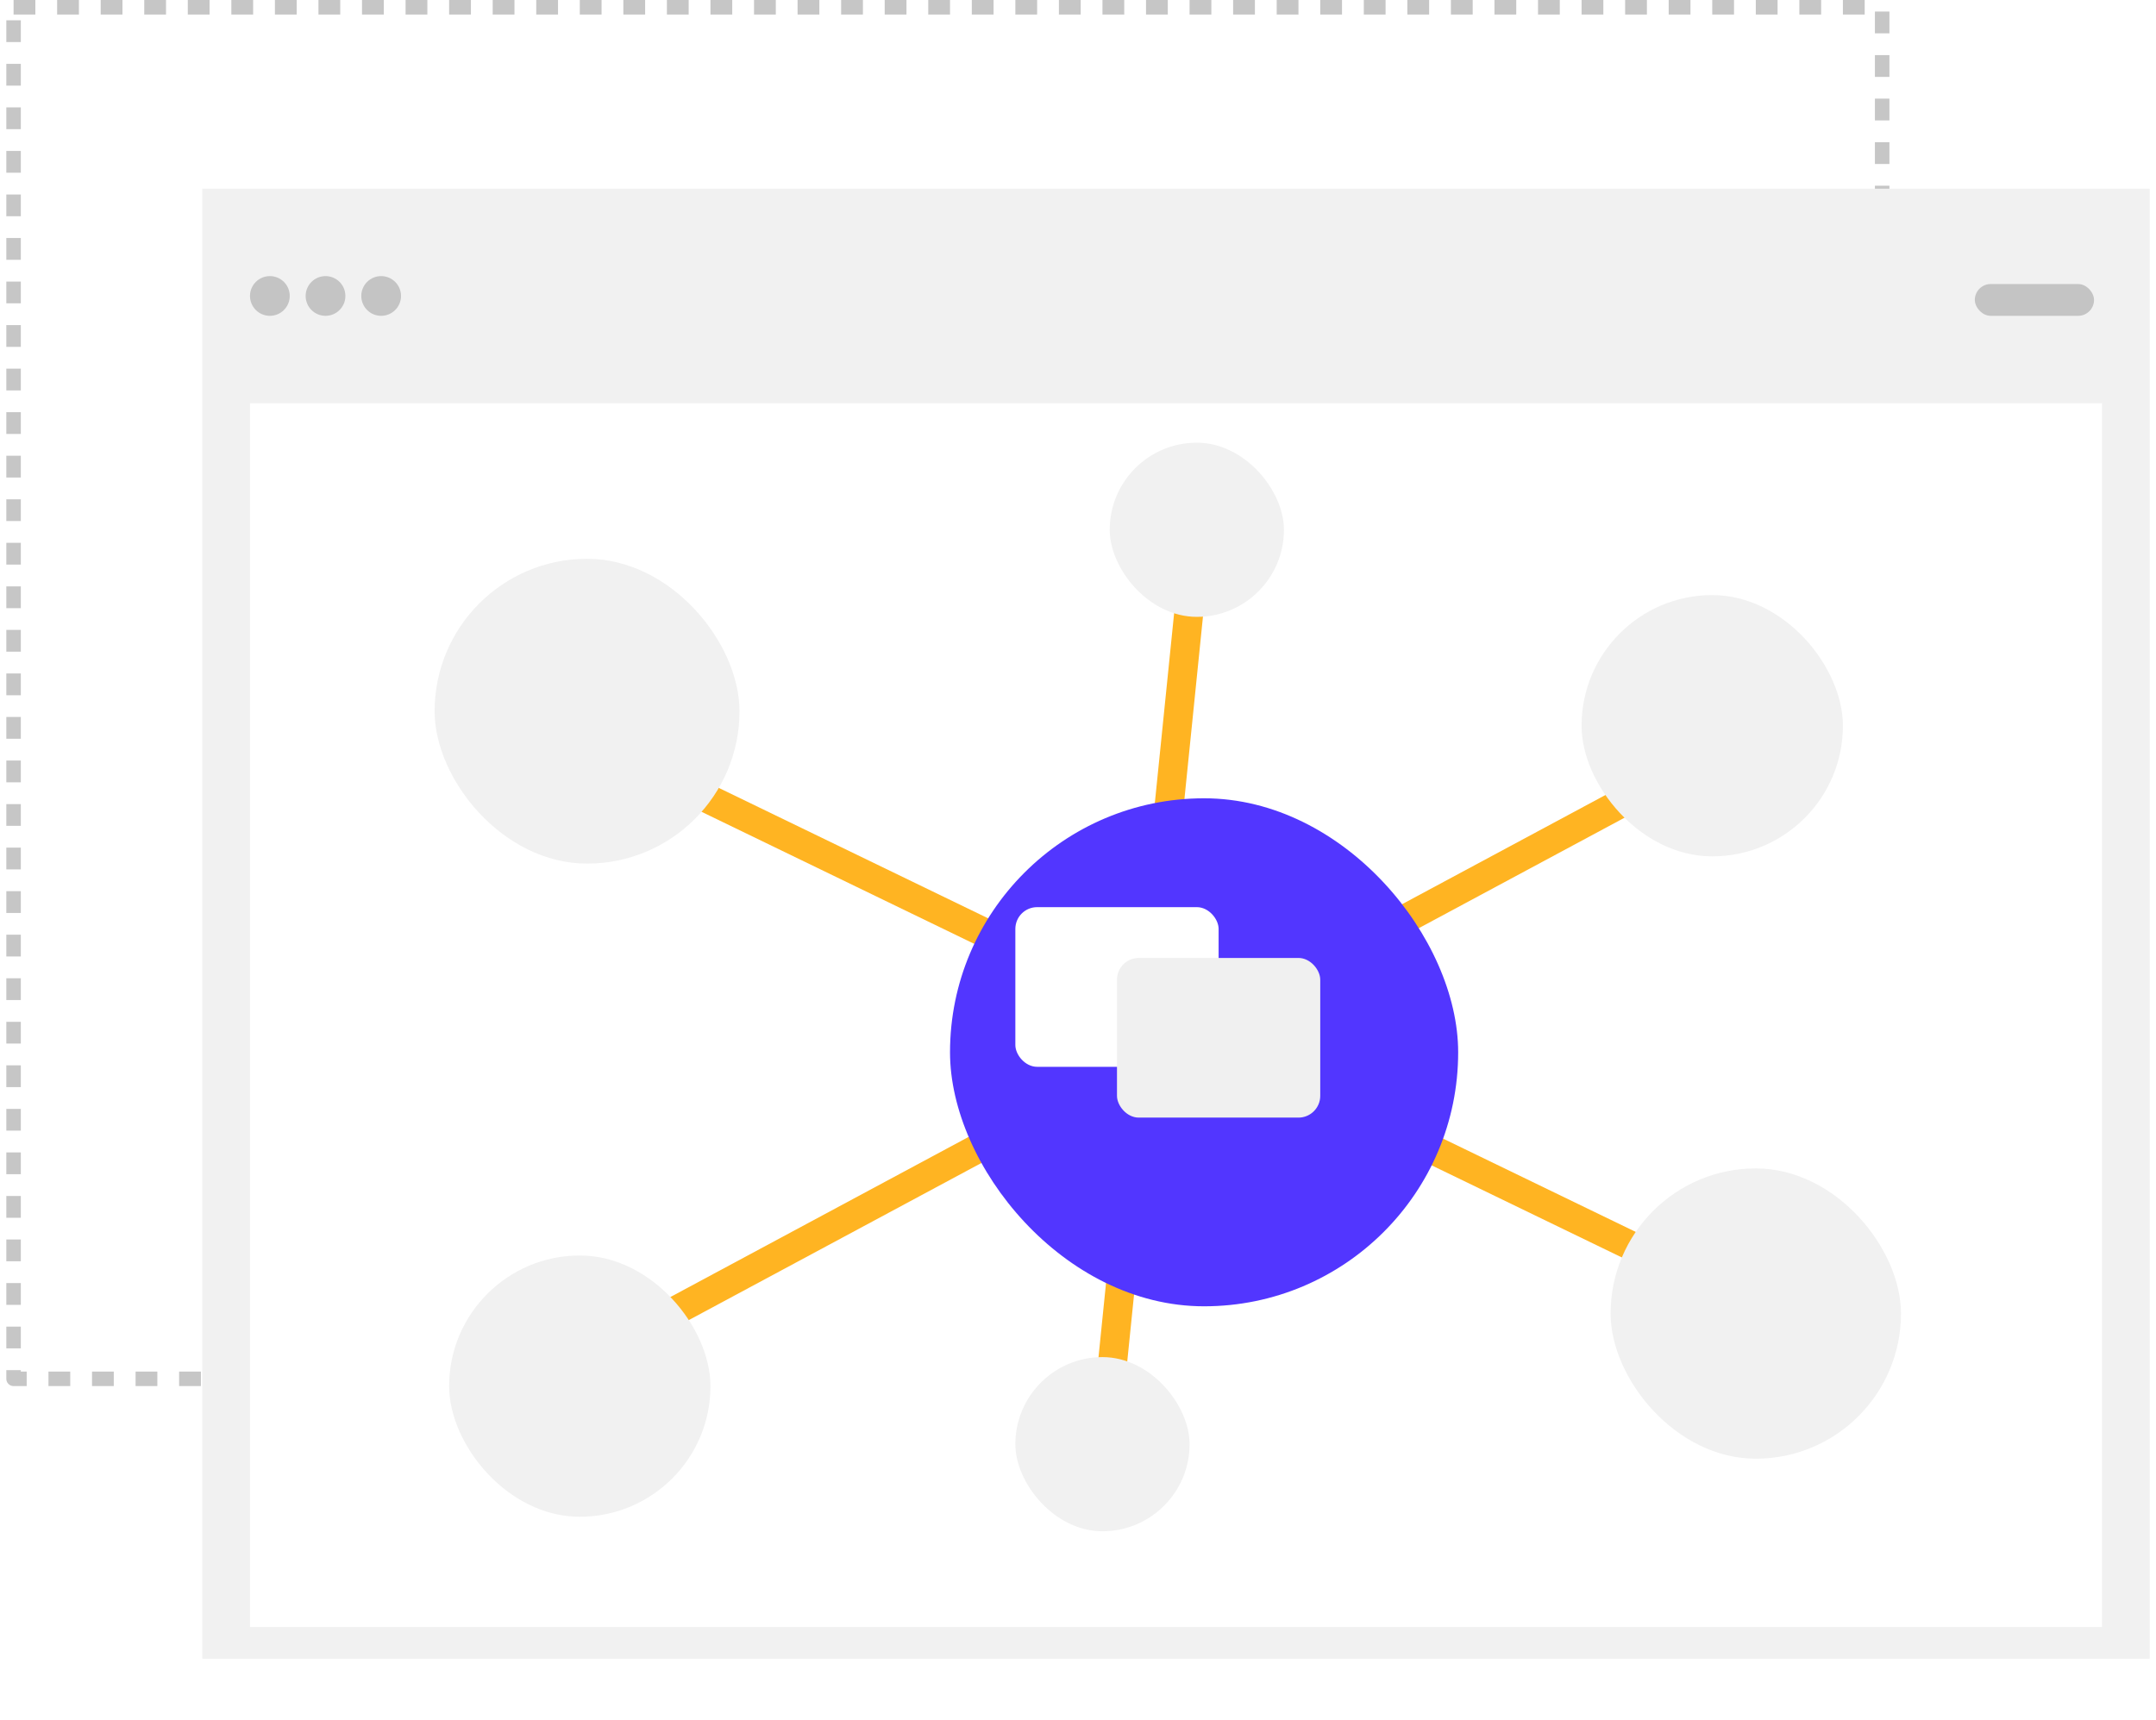<svg width="297" height="237" viewBox="0 0 297 237" fill="none" xmlns="http://www.w3.org/2000/svg">
<rect x="1.87" y="1" width="257.407" height="188.992" stroke="#C6C6C6" stroke-width="2" stroke-linejoin="round" stroke-dasharray="3 3"/>
<rect x="27.87" y="26" width="268.26" height="202.564" fill="#F1F1F1"/>
<rect x="34.439" y="55.563" width="255.121" height="168.621" fill="white"/>
<rect x="272.041" y="39.139" width="16.424" height="4.38" rx="2.19" fill="#C4C4C4"/>
<circle cx="37.176" cy="40.782" r="2.737" fill="#C4C4C4"/>
<circle cx="44.842" cy="40.782" r="2.737" fill="#C4C4C4"/>
<circle cx="52.506" cy="40.782" r="2.737" fill="#C4C4C4"/>
<path d="M80.87 102L240.87 179.5" stroke="#FFB422" stroke-width="4"/>
<path d="M152.37 196.5L164.87 73.5" stroke="#FFB422" stroke-width="4"/>
<path d="M78.37 188.5L240.37 101.5" stroke="#FFB422" stroke-width="4"/>
<g filter="url(#filter0_d_41_698)">
<rect x="125.87" y="100" width="70" height="70" rx="35" fill="#5236FF"/>
</g>
<rect x="221.87" y="161" width="40" height="40" rx="20" fill="#F1F1F1"/>
<rect x="59.87" y="77" width="42" height="42" rx="21" fill="#F1F1F1"/>
<rect x="61.87" y="173" width="36" height="36" rx="18" fill="#F1F1F1"/>
<rect x="217.87" y="82" width="36" height="36" rx="18" fill="#F1F1F1"/>
<rect x="139.87" y="187" width="24" height="24" rx="12" fill="#F1F1F1"/>
<rect x="152.87" y="61" width="24" height="24" rx="12" fill="#F1F1F1"/>
<g filter="url(#filter1_d_41_698)">
<rect x="139.87" y="121" width="28" height="22" rx="3" fill="white"/>
</g>
<g filter="url(#filter2_d_41_698)">
<rect x="153.87" y="128" width="28" height="22" rx="3" fill="#F0F0F0"/>
</g>
<defs>
<filter id="filter0_d_41_698" x="109.87" y="89" width="112" height="112" filterUnits="userSpaceOnUse" color-interpolation-filters="sRGB">
<feFlood flood-opacity="0" result="BackgroundImageFix"/>
<feColorMatrix in="SourceAlpha" type="matrix" values="0 0 0 0 0 0 0 0 0 0 0 0 0 0 0 0 0 0 127 0" result="hardAlpha"/>
<feOffset dx="5" dy="10"/>
<feGaussianBlur stdDeviation="10.5"/>
<feComposite in2="hardAlpha" operator="out"/>
<feColorMatrix type="matrix" values="0 0 0 0 0.7 0 0 0 0 0.7 0 0 0 0 0.7 0 0 0 0.25 0"/>
<feBlend mode="normal" in2="BackgroundImageFix" result="effect1_dropShadow_41_698"/>
<feBlend mode="normal" in="SourceGraphic" in2="effect1_dropShadow_41_698" result="shape"/>
</filter>
<filter id="filter1_d_41_698" x="135.87" y="121" width="36" height="30" filterUnits="userSpaceOnUse" color-interpolation-filters="sRGB">
<feFlood flood-opacity="0" result="BackgroundImageFix"/>
<feColorMatrix in="SourceAlpha" type="matrix" values="0 0 0 0 0 0 0 0 0 0 0 0 0 0 0 0 0 0 127 0" result="hardAlpha"/>
<feOffset dy="4"/>
<feGaussianBlur stdDeviation="2"/>
<feComposite in2="hardAlpha" operator="out"/>
<feColorMatrix type="matrix" values="0 0 0 0 0 0 0 0 0 0 0 0 0 0 0 0 0 0 0.25 0"/>
<feBlend mode="normal" in2="BackgroundImageFix" result="effect1_dropShadow_41_698"/>
<feBlend mode="normal" in="SourceGraphic" in2="effect1_dropShadow_41_698" result="shape"/>
</filter>
<filter id="filter2_d_41_698" x="149.87" y="128" width="36" height="30" filterUnits="userSpaceOnUse" color-interpolation-filters="sRGB">
<feFlood flood-opacity="0" result="BackgroundImageFix"/>
<feColorMatrix in="SourceAlpha" type="matrix" values="0 0 0 0 0 0 0 0 0 0 0 0 0 0 0 0 0 0 127 0" result="hardAlpha"/>
<feOffset dy="4"/>
<feGaussianBlur stdDeviation="2"/>
<feComposite in2="hardAlpha" operator="out"/>
<feColorMatrix type="matrix" values="0 0 0 0 0 0 0 0 0 0 0 0 0 0 0 0 0 0 0.25 0"/>
<feBlend mode="normal" in2="BackgroundImageFix" result="effect1_dropShadow_41_698"/>
<feBlend mode="normal" in="SourceGraphic" in2="effect1_dropShadow_41_698" result="shape"/>
</filter>
</defs>
</svg>
